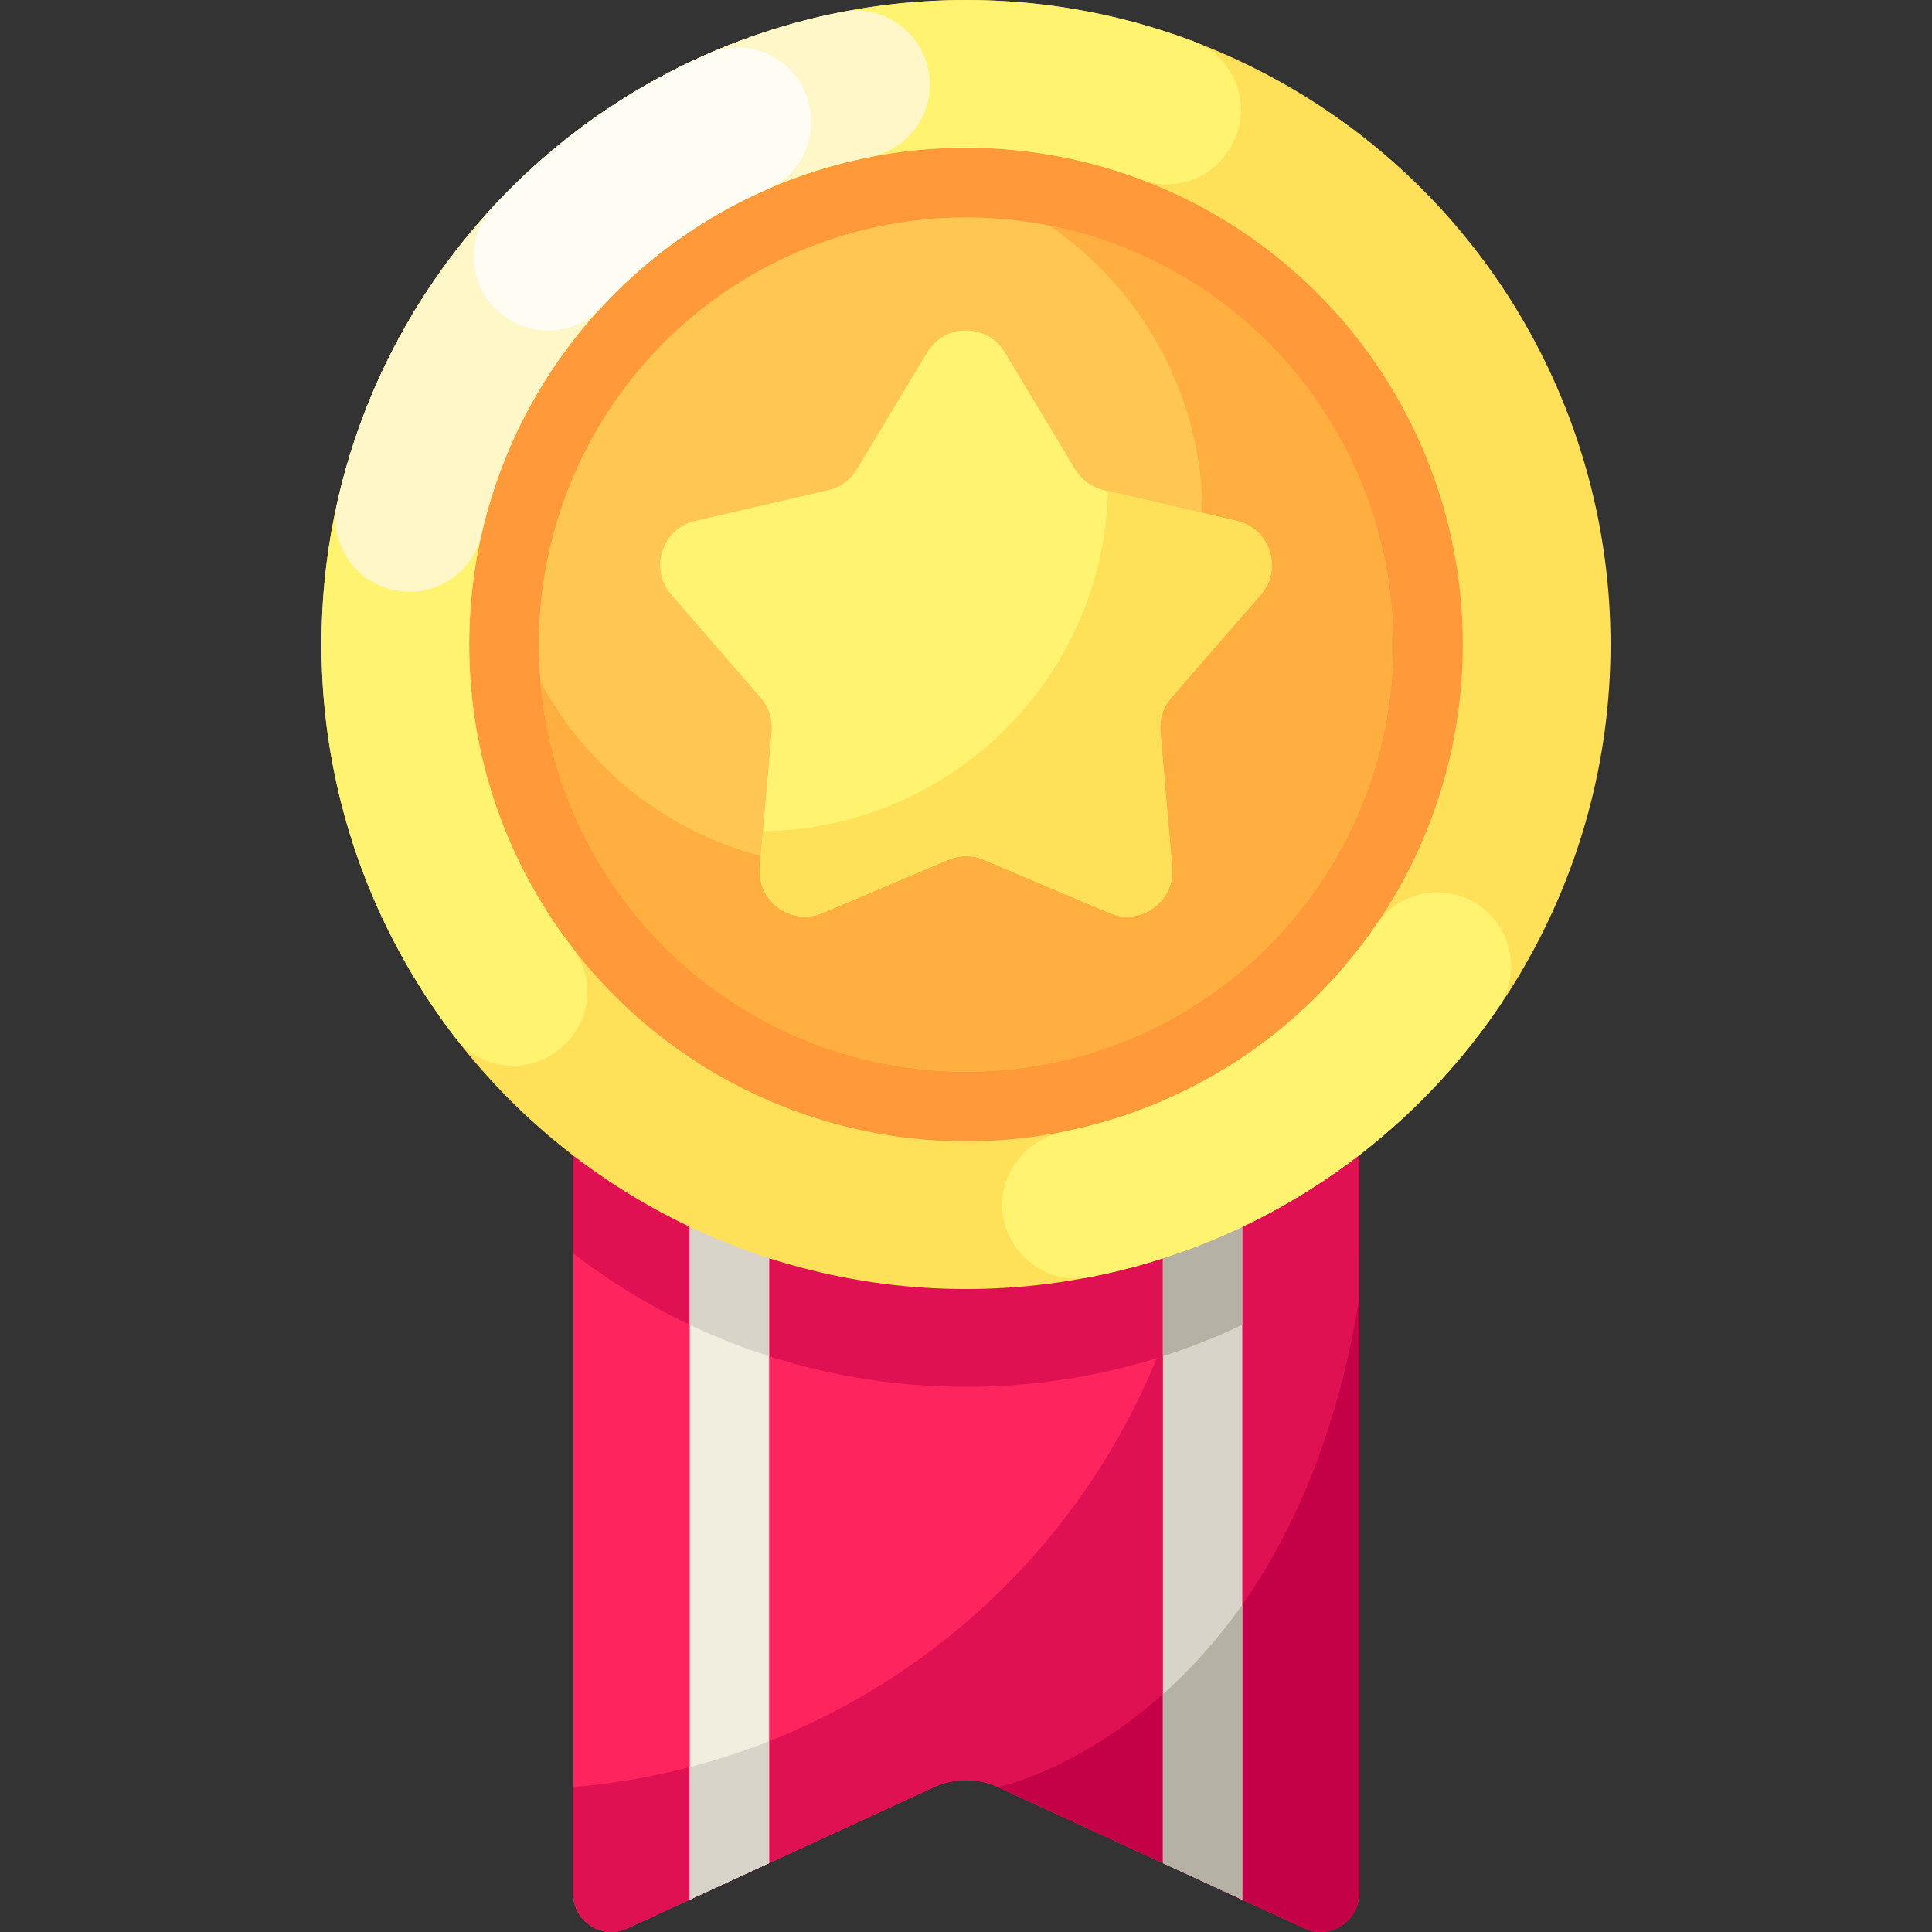<svg id="Capa_1" enable-background="new 0 0 512.002 512.002" height="512" viewBox="0 0 512.002 512.002" width="512" xmlns="http://www.w3.org/2000/svg"><rect x="0" y="0" width="512.002" height="512.002" fill="#333333" stroke="none"/><g><g><g><path d="m360.132 264.04v237.789c0 7.41-7.68 12.33-14.41 9.23l-81.219-37.43c-5.39-2.49-11.61-2.49-17 0l-81.219 37.43c-6.73 3.1-14.41-1.82-14.41-9.23v-237.789z" fill="#fe255f"/><path d="m360.132 264.04v68.1c-28.82 22.2-64.94 35.4-104.129 35.4s-75.31-13.2-104.129-35.4v-68.1z" fill="#e01152"/><path d="m360.132 264.04v237.789c0 7.41-7.68 12.33-14.41 9.23l-81.219-37.43c-5.39-2.49-11.61-2.49-17 0l-81.219 37.43c-6.73 3.1-14.41-1.82-14.41-9.23v-28.24c94.259-7.9 168.289-86.899 168.289-183.189 0-8.95-.64-17.75-1.88-26.36z" fill="#e01152"/><path d="m360.132 344.579v157.249c0 7.41-7.68 12.33-14.41 9.23l-81.219-37.43c0 .001 77.126-16.233 95.629-129.049z" fill="#c40047"/><g><path d="m203.823 264.04v229.719l-21.04 9.689v-239.408z" fill="#f1eee0"/><path d="m182.783 264.04h21.04v95.379c-7.24-2.32-14.27-5.11-21.04-8.34z" fill="#d8d4c9"/><path d="m329.222 264.04v239.408l-21.04-9.689v-229.719z" fill="#d8d4c9"/><g fill="#b5b1a4"><path d="m329.222 425.259v78.189l-21.04-9.69v-44.78c7.04-6.269 14.24-14.059 21.04-23.719z"/><path d="m329.222 264.04v87.039c-6.77 3.23-13.8 6.02-21.04 8.34v-95.379z"/></g></g><g><circle cx="256.003" cy="170.808" fill="#ffe059" r="170.806"/><circle cx="256.003" cy="170.808" fill="#ff993a" r="131.66"/><circle cx="256.003" cy="170.808" fill="#ffc751" r="113.207"/><path d="m369.213 170.81c0 62.52-50.69 113.21-113.21 113.21-59.2 0-107.8-45.45-112.78-103.37 15.69 29.35 46.64 49.32 82.25 49.32 51.49 0 93.23-41.74 93.23-93.23 0-31.97-16.1-60.19-40.63-76.98 51.96 10.26 91.14 56.08 91.14 111.05z" fill="#ffaf40"/></g></g><path d="m251.322 227.839-33.31 14.112c-8.328 3.528-17.418-3.076-16.636-12.087l3.128-36.04c.281-3.237-.763-6.45-2.893-8.904l-23.714-27.319c-5.929-6.83-2.457-17.516 6.354-19.557l35.243-8.162c3.166-.733 5.899-2.719 7.574-5.503l18.653-30.996c4.664-7.75 15.899-7.75 20.563 0l18.653 30.996c1.676 2.784 4.408 4.77 7.574 5.503l35.243 8.162c8.812 2.041 12.284 12.726 6.354 19.557l-23.714 27.319c-2.13 2.454-3.174 5.667-2.893 8.904l3.128 36.04c.782 9.011-8.308 15.615-16.636 12.087l-33.31-14.112c-2.991-1.267-6.369-1.267-9.361 0z" fill="#fff370"/><path d="m203.823 461.449v32.31l-21.04 9.69v-35.14c7.2-1.87 14.22-4.17 21.04-6.86z" fill="#d8d4c9"/></g><g><path d="m148.698 277.71c7.986-6.655 9.269-18.423 2.927-26.659-17.106-22.214-27.283-50.038-27.283-80.242 0-72.72 58.95-131.66 131.66-131.66 16.392 0 32.081 3 46.555 8.476 8.78 3.322 18.662-.273 23.427-8.361.066-.113.133-.225.199-.338 6.091-10.335 1.419-23.705-9.803-27.946-18.771-7.096-39.121-10.98-60.377-10.98-94.33 0-170.81 76.47-170.81 170.81 0 39.145 13.177 75.208 35.33 104.012 6.738 8.761 19.383 10.216 27.874 3.14z" fill="#fff370"/></g><g><path d="m108.516 156.833h.004c9.106 0 17.059-6.268 19.065-15.15 11.423-50.58 51.955-90.118 103.066-100.089 9.176-1.79 15.785-9.85 15.785-19.199 0-12.284-11.193-21.585-23.25-19.238-66.367 12.917-119.001 64.26-133.803 129.939-2.747 12.182 6.646 23.737 19.133 23.737z" fill="#fff7c7"/></g><g><path d="m159.294 81.506c12.311-13.322 27.338-24.096 44.205-31.441 8.437-3.674 13.016-12.887 11.026-21.872-.03-.135-.06-.27-.09-.405-2.639-11.969-15.559-18.449-26.788-13.539-21.714 9.496-41.071 23.378-56.954 40.525-8.443 9.115-6.32 23.683 4.405 29.956.113.066.226.132.339.198 7.778 4.552 17.742 3.196 23.857-3.422z" fill="#fffdf3"/></g><path d="m310.393 184.92c-2.13 2.45-3.17 5.67-2.89 8.9l3.13 36.04c.78 9.02-8.31 15.62-16.64 12.09l-33.31-14.11c-2.99-1.27-6.37-1.27-9.36 0l-33.31 14.11c-8.33 3.53-17.42-3.07-16.64-12.09l.83-9.58c49.8-.62 90.13-40.52 91.44-90.14l34.11 7.9c8.81 2.05 12.29 12.73 6.36 19.56z" fill="#ffe059"/><g><path d="m364.717 245.056c-19.041 27.836-48.485 47.988-82.74 54.843-9.266 1.854-16.34 9.73-16.406 19.18-.086 12.354 11.146 21.735 23.25 19.379 44.807-8.721 83.327-34.972 108.187-71.314 5.329-7.79 4.393-18.262-2.281-24.935-8.68-8.682-23.079-7.287-30.01 2.847z" fill="#fff370"/></g></g></svg>